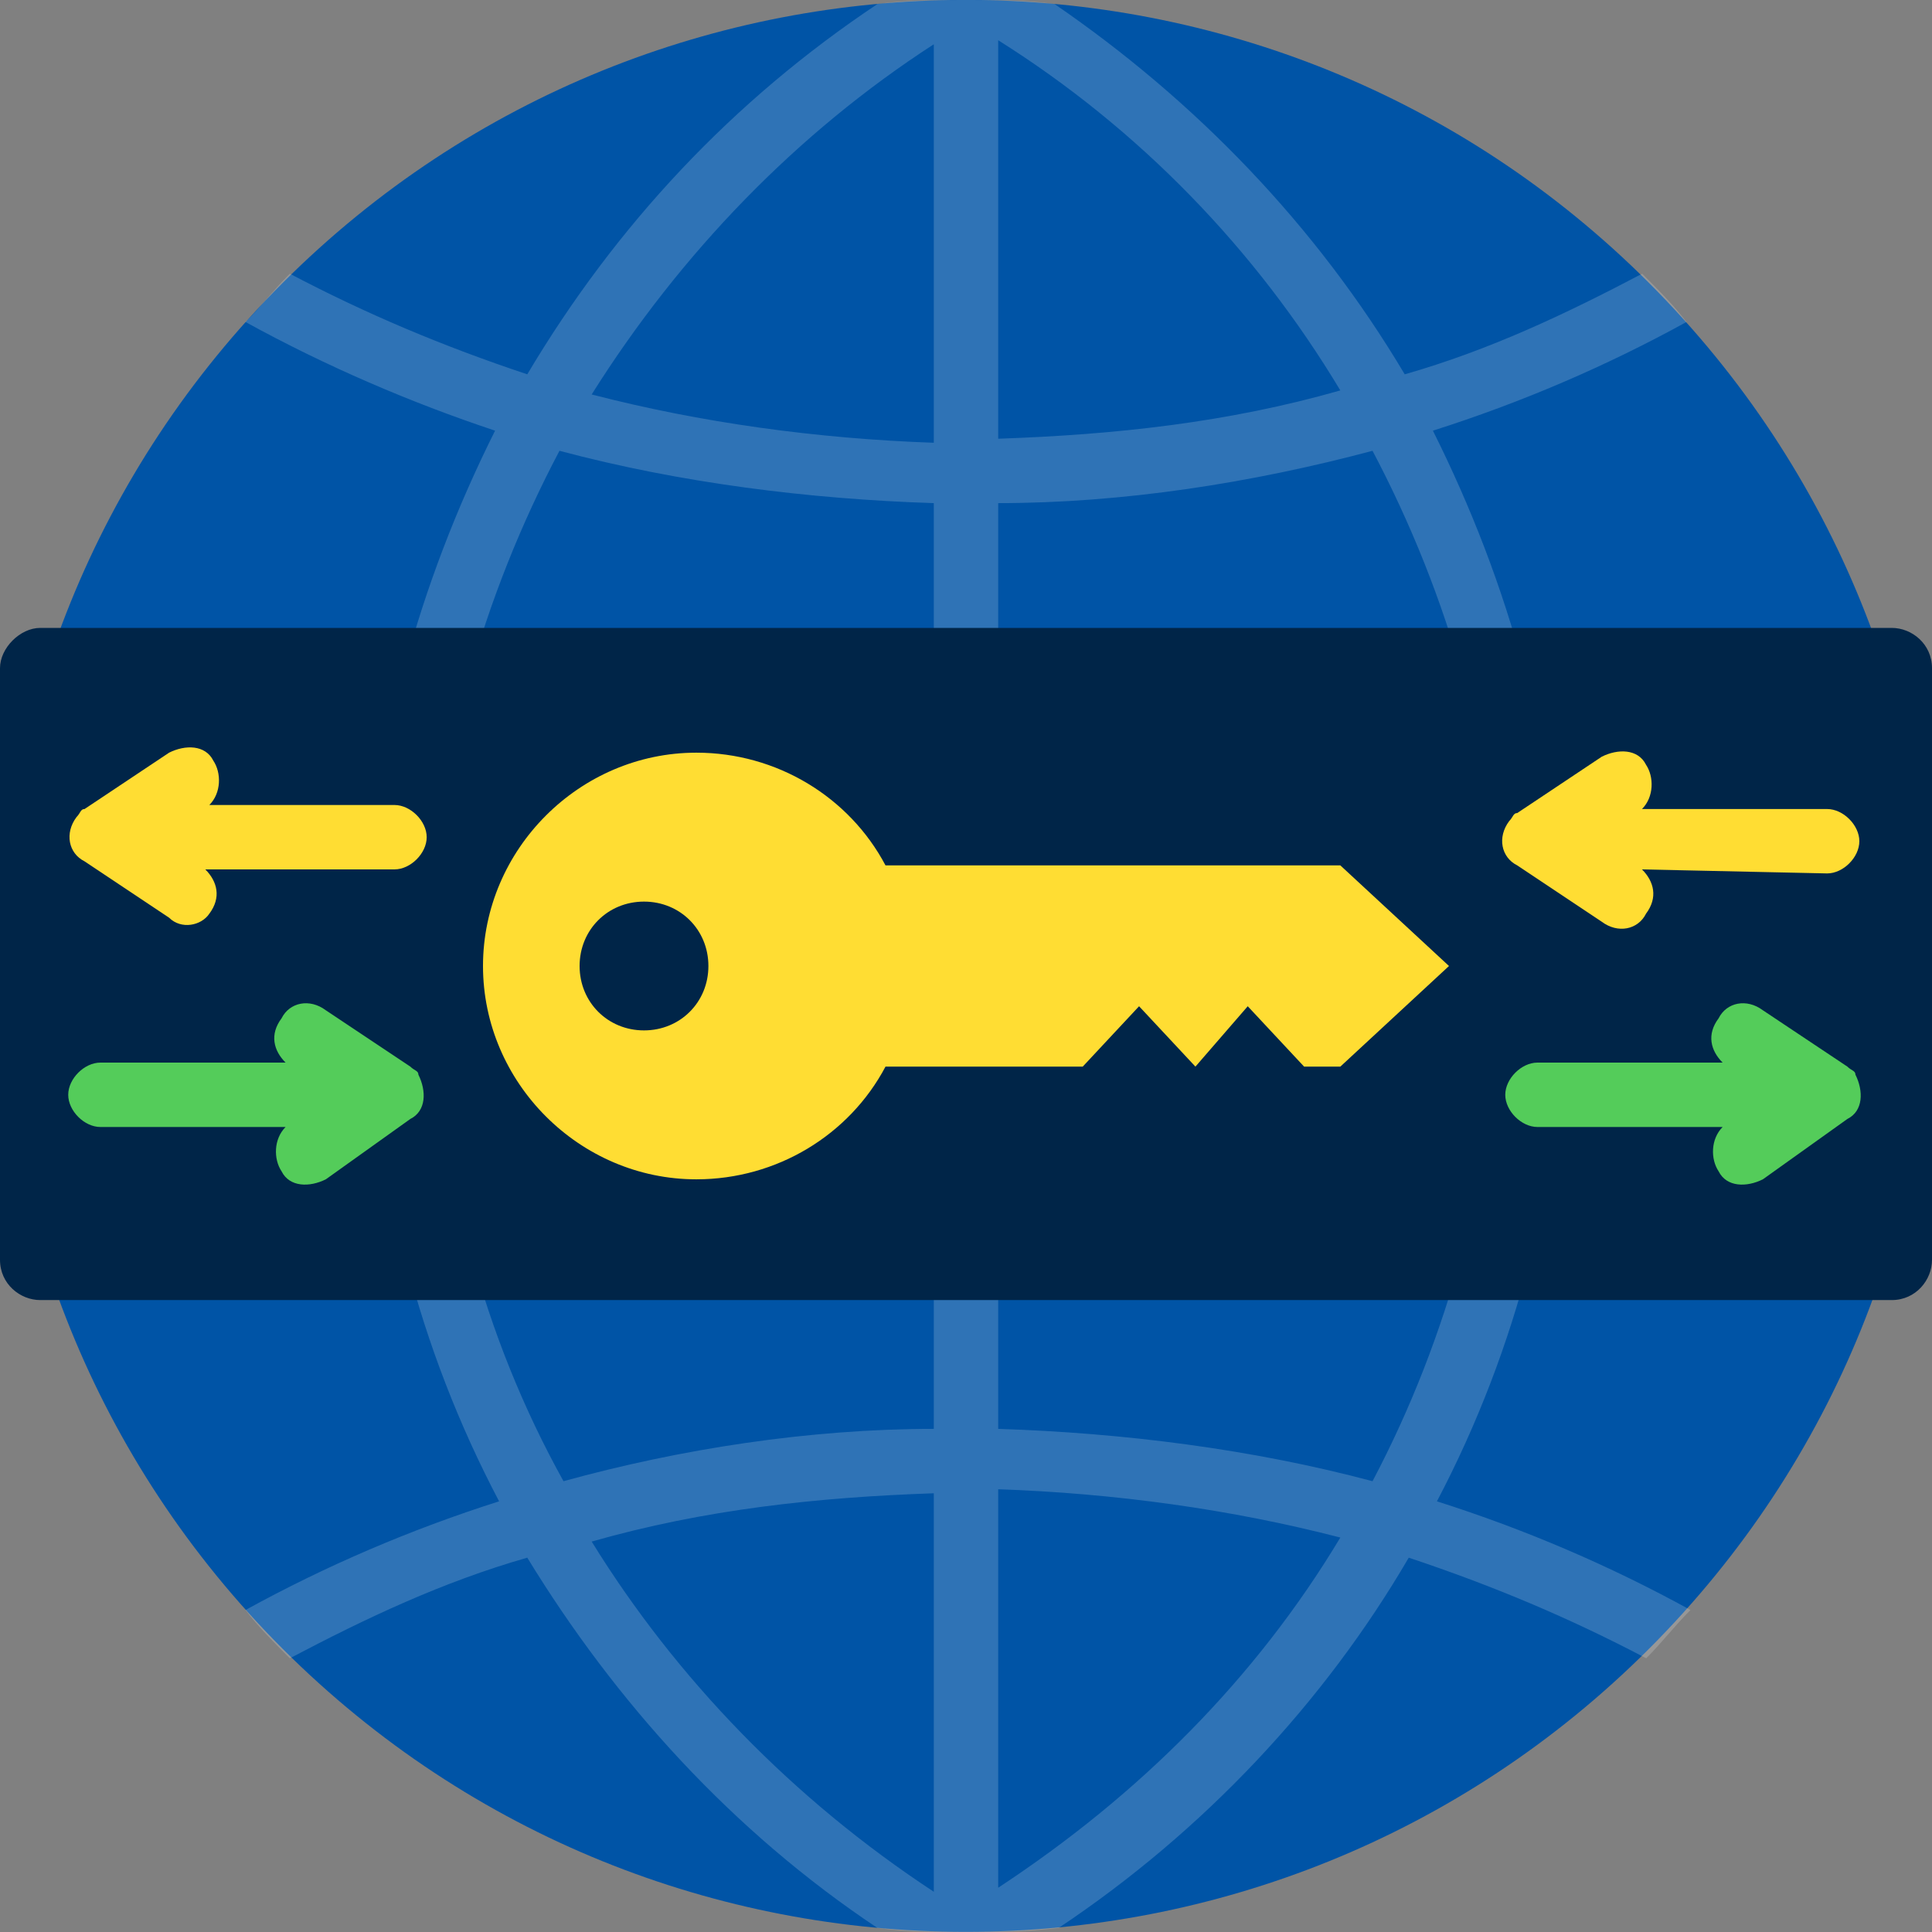 <svg width="48" height="48" viewBox="0 0 48 48" fill="none" xmlns="http://www.w3.org/2000/svg">
<rect x="0" y="0" width="48" height="48" fill="#808080" stroke="none"/>
<g clip-path="url(#clip0_12083_17420)">
<path d="M40.966 40.967C50.338 31.595 50.338 16.399 40.966 7.026C31.593 -2.346 16.398 -2.346 7.025 7.026C-2.347 16.399 -2.347 31.595 7.025 40.967C16.398 50.34 31.593 50.34 40.966 40.967Z" fill="#0054A6"/>
<path opacity="0.19" fill-rule="evenodd" clip-rule="evenodd" d="M24 0C24.7 0 25.5 0 26.2 0.1C29.7 2.5 32.7 5.6 34.9 9.3C37 8.7 38.9 7.8 40.8 6.8C41.2 7.2 41.6 7.6 41.9 8C39.9 9.1 37.8 10 35.6 10.7C37.5 14.5 38.7 18.7 38.8 23.2H48C48 23.5 48 23.7 48 24C48 24.3 48 24.5 48 24.8H38.9C38.8 29.2 37.7 33.5 35.7 37.3C37.9 38 40 38.9 42 40C41.6 40.4 41.3 40.8 40.9 41.2C39 40.2 37.1 39.4 35 38.7C32.9 42.3 29.9 45.5 26.3 47.9C25.5 48 24.7 48 24 48C23.3 48 22.5 48 21.8 47.9C18.2 45.5 15.3 42.3 13.1 38.7C11 39.3 9.1 40.2 7.2 41.2C6.8 40.8 6.4 40.4 6.1 40C8.1 38.9 10.2 38 12.4 37.3C10.4 33.5 9.3 29.3 9.2 24.8H0C0 24.5 0 24.3 0 24C0 23.7 0 23.5 0 23.2H9.1C9.2 18.7 10.4 14.5 12.3 10.7C10.2 10 8.1 9.1 6.1 8C6.5 7.6 6.8 7.2 7.2 6.8C9.1 7.8 11 8.6 13.1 9.3C15.3 5.6 18.2 2.5 21.8 0.1C22.5 0 23.3 0 24 0ZM24.8 46.9C28.3 44.6 31.2 41.7 33.3 38.2C30.6 37.5 27.7 37.1 24.8 37V46.9ZM23.2 37.1C20.3 37.2 17.5 37.5 14.7 38.3C16.8 41.7 19.7 44.7 23.2 47V37.1ZM23.2 1.1C19.8 3.3 16.9 6.3 14.7 9.8C17.4 10.5 20.3 10.9 23.2 11V1.1ZM24.8 10.9C27.7 10.8 30.5 10.5 33.3 9.7C31.2 6.2 28.3 3.2 24.8 1V10.9ZM23.2 35.5V24.8H10.8C10.9 29.1 12 33.2 14 36.8C16.9 36 20.1 35.5 23.2 35.5ZM23.2 23.2V12.5C20.1 12.4 16.9 12 13.9 11.2C12 14.8 10.8 18.9 10.7 23.2H23.2ZM24.8 12.5V23.2H37.3C37.2 18.9 36 14.8 34.1 11.2C31.1 12 27.9 12.5 24.8 12.5ZM24.8 24.8V35.5C27.9 35.6 31.1 36 34.1 36.8C36 33.2 37.1 29.1 37.3 24.8H24.8Z" fill="#F9FAFB"/>
<path fill-rule="evenodd" clip-rule="evenodd" d="M1 15.6H47C47.5 15.6 48 16 48 16.6V31.3C48 31.8 47.6 32.3 47 32.3H1C0.5 32.3 0 31.9 0 31.3V16.6C0 16.1 0.5 15.6 1 15.6Z" fill="#002548"/>
<path fill-rule="evenodd" clip-rule="evenodd" d="M5.101 21.6C5.401 21.9 5.501 22.3 5.201 22.7C5.001 23 4.501 23.1 4.201 22.8L2.101 21.4C1.701 21.2 1.601 20.7 1.901 20.3C2.001 20.2 2.001 20.1 2.101 20.1L4.201 18.7C4.601 18.5 5.101 18.5 5.301 18.9C5.501 19.2 5.501 19.7 5.201 20H9.801C10.201 20 10.601 20.4 10.601 20.8C10.601 21.2 10.201 21.6 9.801 21.6H5.101Z" fill="#FFDD33"/>
<path fill-rule="evenodd" clip-rule="evenodd" d="M8.095 29.3C7.695 29.5 7.195 29.5 6.995 29.1C6.795 28.8 6.795 28.3 7.095 28H2.495C2.095 28 1.695 27.6 1.695 27.2C1.695 26.8 2.095 26.4 2.495 26.4H7.095C6.795 26.1 6.695 25.7 6.995 25.3C7.195 24.9 7.695 24.8 8.095 25.1L10.195 26.5C10.295 26.6 10.395 26.6 10.395 26.7C10.595 27.1 10.595 27.6 10.195 27.8L8.095 29.3Z" fill="#54CC5A"/>
<path fill-rule="evenodd" clip-rule="evenodd" d="M40.795 21.6C41.095 21.9 41.195 22.3 40.895 22.7C40.695 23.1 40.195 23.2 39.795 22.9L37.695 21.5C37.295 21.3 37.195 20.8 37.495 20.4C37.595 20.3 37.595 20.2 37.695 20.2L39.795 18.8C40.195 18.6 40.695 18.6 40.895 19C41.095 19.3 41.095 19.8 40.795 20.1H45.395C45.795 20.1 46.195 20.5 46.195 20.9C46.195 21.3 45.795 21.7 45.395 21.7L40.795 21.6Z" fill="#FFDD33"/>
<path fill-rule="evenodd" clip-rule="evenodd" d="M43.798 29.3C43.398 29.5 42.898 29.5 42.698 29.1C42.498 28.8 42.498 28.3 42.798 28H38.198C37.798 28 37.398 27.6 37.398 27.2C37.398 26.8 37.798 26.4 38.198 26.4H42.798C42.498 26.1 42.398 25.7 42.698 25.3C42.898 24.9 43.398 24.8 43.798 25.1L45.898 26.5C45.998 26.6 46.098 26.6 46.098 26.7C46.298 27.1 46.298 27.6 45.898 27.8L43.798 29.3Z" fill="#54CC5A"/>
<path fill-rule="evenodd" clip-rule="evenodd" d="M33.3 21.5H22C21.1 19.8 19.3 18.7 17.3 18.7C14.4 18.7 12 21.1 12 24C12 26.9 14.4 29.3 17.3 29.3C19.3 29.3 21.1 28.2 22 26.5H26.9L28.3 25L29.7 26.5L31 25L32.4 26.5H33.3L36 24L33.3 21.5ZM16 25.6C15.1 25.6 14.4 24.9 14.4 24C14.4 23.1 15.1 22.4 16 22.4C16.9 22.4 17.6 23.1 17.6 24C17.6 24.9 16.9 25.6 16 25.6Z" fill="#FFDD33"/>
</g>
<defs>
<clipPath id="clip0_12083_17420">
<rect width="48" height="48" fill="white"/>
</clipPath>
</defs>
</svg>

